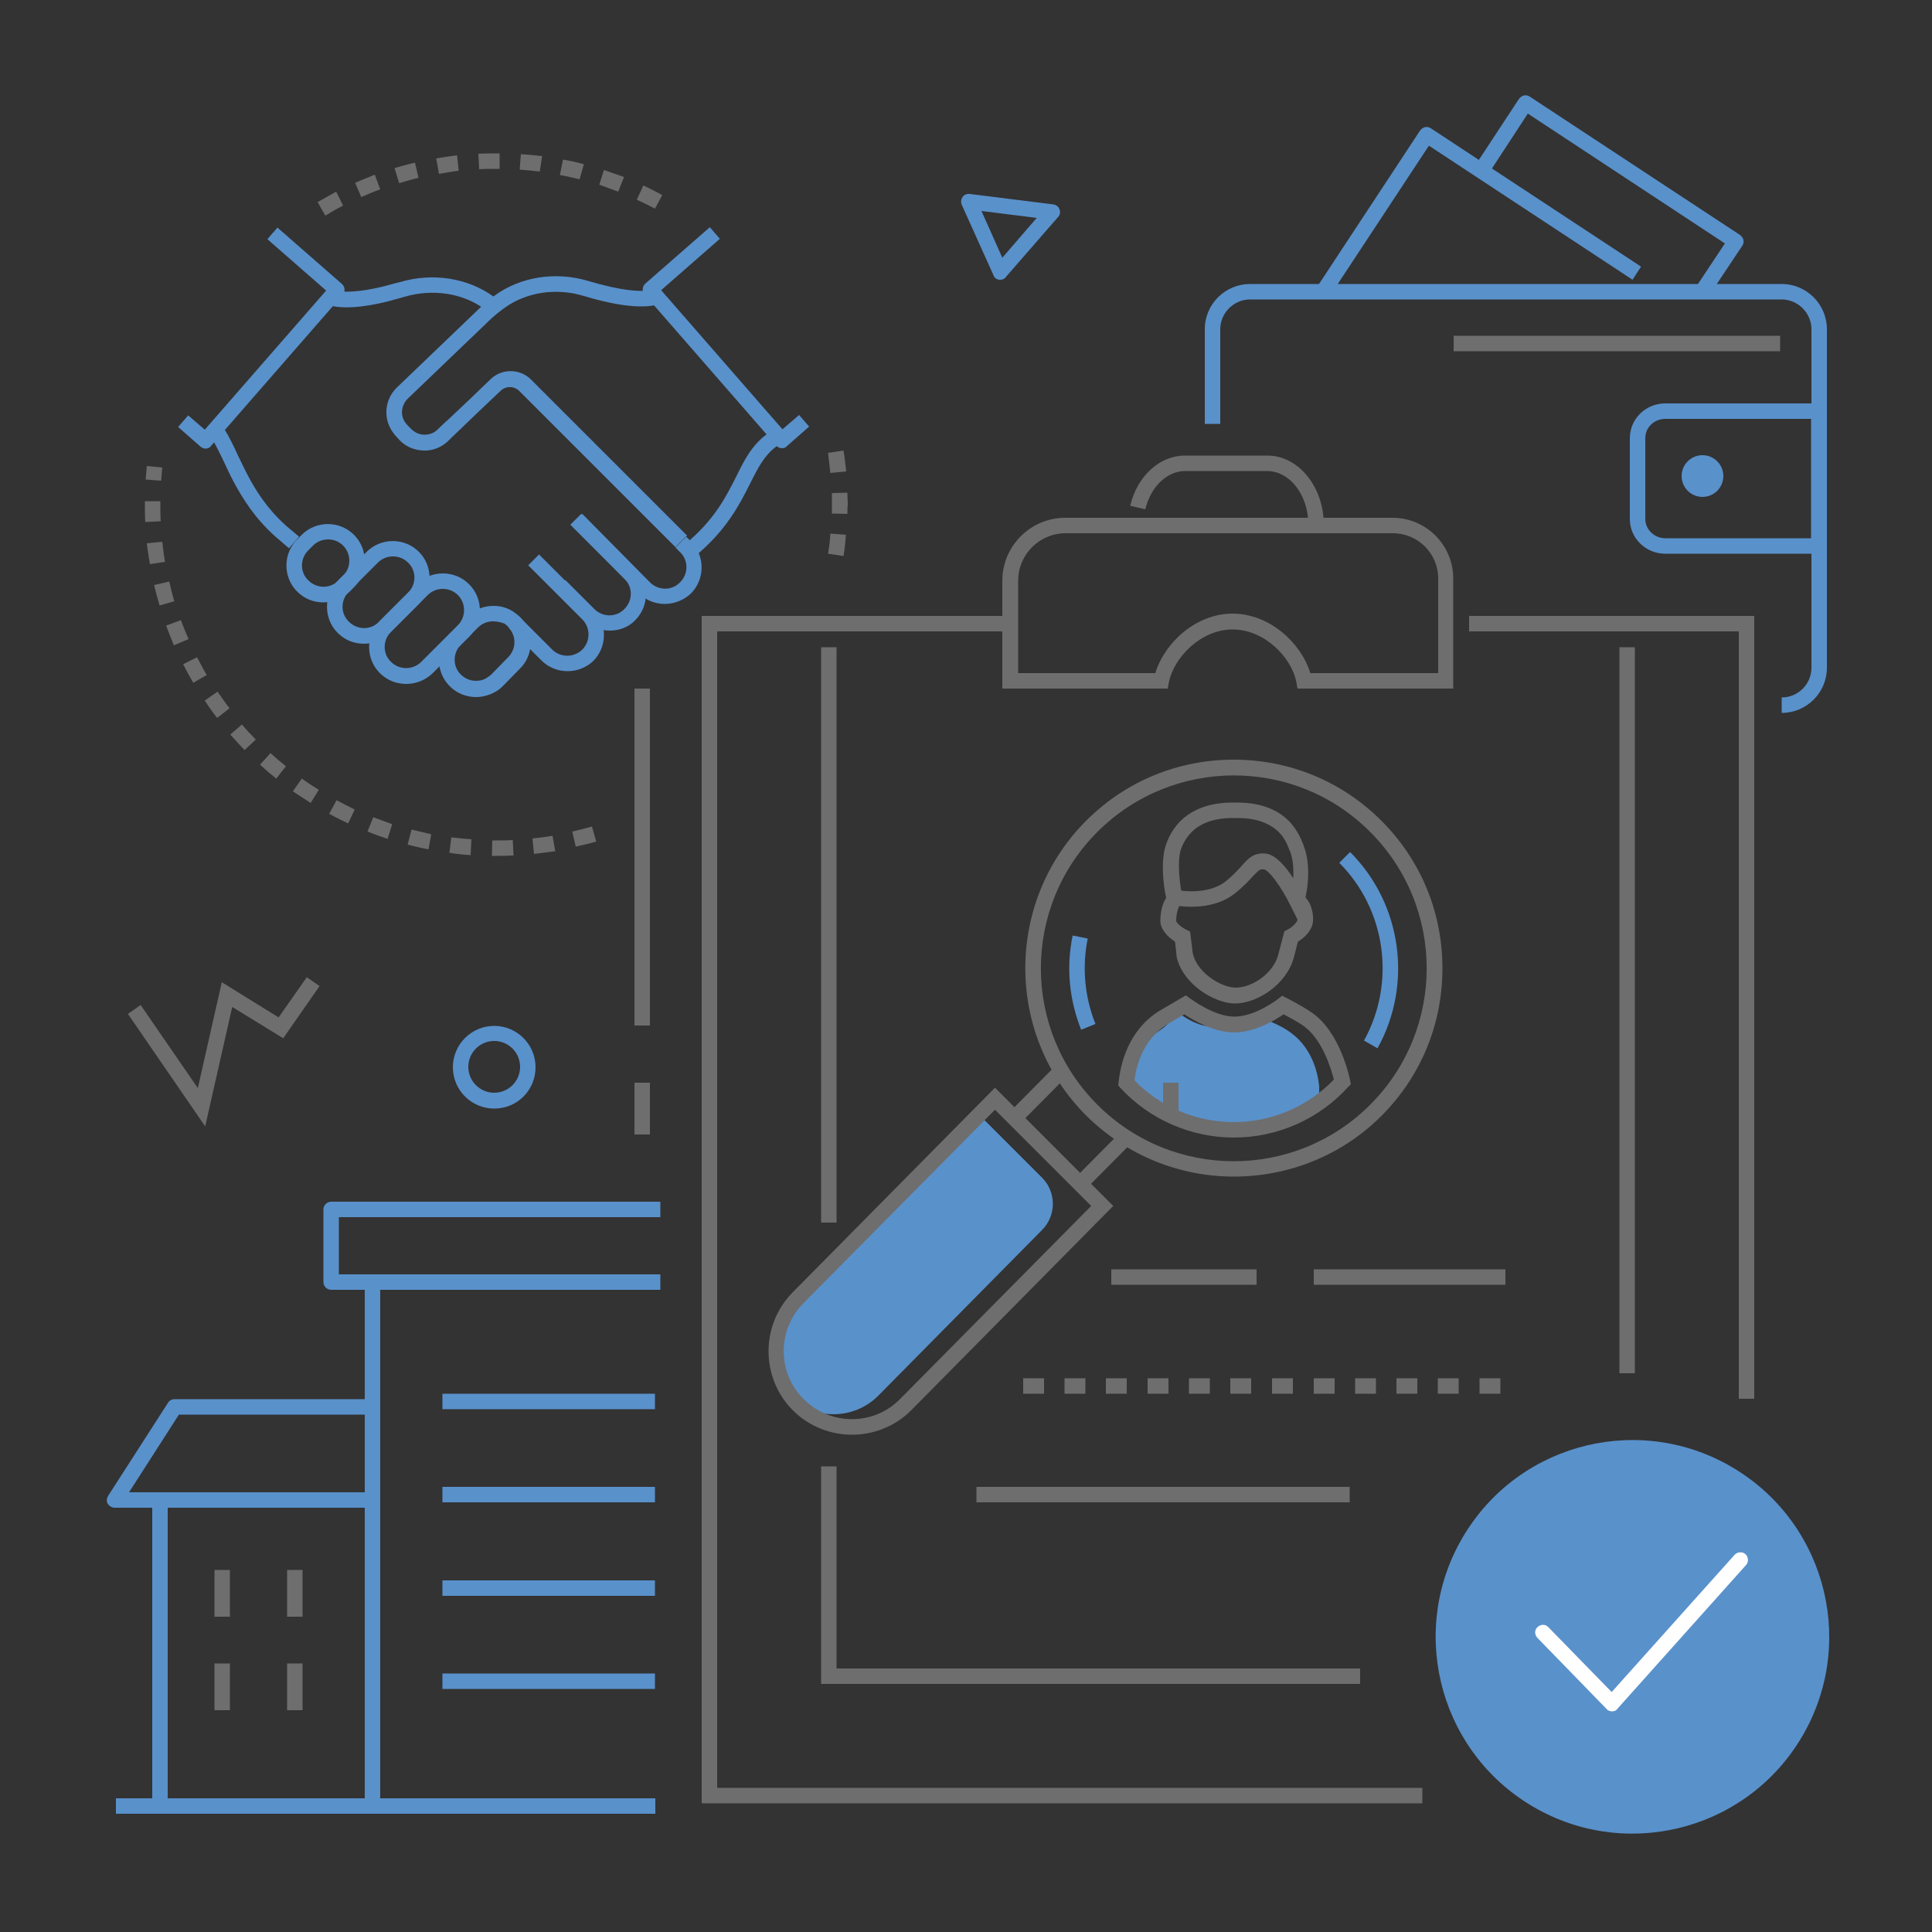 <?xml version="1.0" encoding="utf-8"?>
<!-- Generator: Adobe Illustrator 26.0.3, SVG Export Plug-In . SVG Version: 6.00 Build 0)  -->
<svg version="1.1" id="Layer_1" xmlns="http://www.w3.org/2000/svg" xmlns:xlink="http://www.w3.org/1999/xlink" x="0px" y="0px"
	 viewBox="0 0 500 500" style="enable-background:new 0 0 500 500;" xml:space="preserve">
<rect x="0" y="0" width="500" height="500" fill="#333333" stroke="none"/>
<style type="text/css">
	.st0{fill:#5991CB;}
	.st1{fill:#6E6E6E;}
	.st2{fill:#FFFFFF;}
</style>
<g>
	<g>
		<path class="st0" d="M127.9,286.9c-5.9,0-10.7-4.8-10.7-10.7s4.8-10.7,10.7-10.7c5.9,0,10.7,4.8,10.7,10.7
			S133.9,286.9,127.9,286.9z M127.9,269.4c-3.7,0-6.7,3-6.7,6.7c0,3.7,3,6.7,6.7,6.7c3.7,0,6.7-3,6.7-6.7
			C134.6,272.4,131.6,269.4,127.9,269.4z"/>
	</g>
	<g>
		<path class="st0" d="M258.9,72.4c-0.1,0-0.2,0-0.3,0c-0.7-0.1-1.3-0.5-1.5-1.2L248.9,53c-0.3-0.7-0.2-1.4,0.2-2
			c0.4-0.6,1.1-0.9,1.9-0.8l21.6,2.7c0.7,0.1,1.4,0.6,1.6,1.3c0.3,0.7,0.1,1.5-0.4,2l-13.5,15.5C260.1,72.1,259.5,72.4,258.9,72.4z
			 M254,54.6l5.4,12.1l8.9-10.3L254,54.6z"/>
	</g>
	<g>
		<polygon class="st1" points="53.1,291.5 33.1,262.4 36.4,260.1 51.2,281.6 57.4,254.2 72.1,263.3 79.4,252.9 82.7,255.2 
			73.3,268.7 60.1,260.6 		"/>
	</g>
	<g>
		
			<ellipse transform="matrix(0.526 -0.851 0.851 0.526 -160.171 560.039)" class="st0" cx="422.2" cy="423.7" rx="50.9" ry="50.9"/>
		<g>
			<path class="st1" d="M342.6,135.8h-4c0-7.7-4.8-13.9-10.7-13.9h-21.2c-4.7,0-8.9,4.1-10.3,9.9l-3.9-0.9c1.8-7.7,7.6-13,14.2-13
				h21.2C335.9,117.8,342.6,125.9,342.6,135.8z"/>
		</g>
		<g>
			<polygon class="st1" points="368.1,466.7 181.6,466.7 181.6,159.4 262.1,159.4 262.1,163.4 185.6,163.4 185.6,462.7 368.1,462.7 
							"/>
		</g>
		<g>
			<rect x="164.2" y="178.2" class="st1" width="4" height="87.2"/>
		</g>
		<g>
			<rect x="164.2" y="280.2" class="st1" width="4" height="13.4"/>
		</g>
		<g>
			<polygon class="st1" points="454,362 450,362 450,163.4 380.2,163.4 380.2,159.4 454,159.4 			"/>
		</g>
		<g>
			<path class="st2" d="M417.2,442.9c-0.5,0-1.1-0.2-1.4-0.6l-17.9-18.4c-0.8-0.8-0.8-2.1,0-2.8c0.8-0.8,2.1-0.8,2.8,0l16.4,16.8
				l31.8-35.5c0.7-0.8,2-0.9,2.8-0.2c0.8,0.7,0.9,2,0.2,2.8l-33.2,37.1C418.3,442.7,417.8,442.9,417.2,442.9
				C417.2,442.9,417.2,442.9,417.2,442.9z"/>
		</g>
		<g>
			<rect x="419.1" y="167.5" class="st1" width="4" height="187.9"/>
		</g>
		<g>
			<polygon class="st1" points="352,435.8 212.5,435.8 212.5,379.5 216.5,379.5 216.5,431.8 352,431.8 			"/>
		</g>
		<g>
			<rect x="212.5" y="167.5" class="st1" width="4" height="148.9"/>
		</g>
		<g>
			<path class="st1" d="M376.2,178.2h-40.4l-0.3-1.6c-1.2-6.5-8.3-13.7-16.5-13.7c-8.2,0-15.2,7.2-16.5,13.7l-0.3,1.6h-42.8v-27.9
				c0-9,7.3-16.3,16.3-16.3h84.7c8.7,0,15.7,7.1,15.7,15.7V178.2z M339.1,174.2h33.1v-24.5c0-6.5-5.3-11.7-11.7-11.7h-84.7
				c-6.8,0-12.3,5.5-12.3,12.3v23.9H299c2.3-7.7,10.4-15.4,20-15.4S336.8,166.5,339.1,174.2z"/>
		</g>
		<g>
			<rect x="340" y="328.5" class="st1" width="49.6" height="4"/>
		</g>
		<g>
			<rect x="287.6" y="328.5" class="st1" width="37.6" height="4"/>
		</g>
		<g>
			<path class="st1" d="M388.3,360.7h-5.4v-4h5.4V360.7z M377.5,360.7h-5.4v-4h5.4V360.7z M366.8,360.7h-5.4v-4h5.4V360.7z
				 M356.1,360.7h-5.4v-4h5.4V360.7z M345.3,360.7H340v-4h5.4V360.7z M334.6,360.7h-5.4v-4h5.4V360.7z M323.8,360.7h-5.4v-4h5.4
				V360.7z M313.1,360.7h-5.4v-4h5.4V360.7z M302.4,360.7H297v-4h5.4V360.7z M291.6,360.7h-5.4v-4h5.4V360.7z M280.9,360.7h-5.4v-4
				h5.4V360.7z M270.2,360.7h-5.4v-4h5.4V360.7z"/>
		</g>
		<g>
			<rect x="252.7" y="384.8" class="st1" width="96.6" height="4"/>
		</g>
		<g>
			<path class="st0" d="M204.2,361.2c6.4,6.4,16.7,6.4,23.1,0l42.4-42.9c3.7-3.7,3.7-9.8,0-13.5l-16.3-16.3l-49.1,49.6
				C197.9,344.5,197.9,354.8,204.2,361.2z"/>
			<path class="st0" d="M300.4,266.5c1.7-1.1,3.5-3.6,5.1-4c3.5,2.5,7.2,3.8,10.8,3h0.4c3.7,1,7.5,1.4,11.1-1.6
				c1.6,0.8,3.5,1.5,5.3,2.7c6.3,4,7.9,10.7,8.3,14.5c0,0,0,2.8,0,2.8c-6.2,6.8-15,8.2-24.8,8.2c-9.7,0-18.4-4.1-24.6-10.7
				C292.4,277.5,293.9,270.6,300.4,266.5z"/>
			<g>
				<path class="st1" d="M319.3,294.4c-11.1,0-21.8-4.7-29.3-12.8l-0.6-0.7l0.1-0.9c0.5-4.6,2.4-13.2,10.4-18.3l7-4.1l1.1,0.8
					c0.1,0,6.1,4.7,11.5,4.7c5.4,0,11.3-4.6,11.3-4.6l1-0.8l1.2,0.6c0.2,0.1,4.1,2.1,6.1,3.5c7.7,4.9,10.2,17.2,10.3,17.8l0.2,1
					l-0.7,0.7C341.3,289.7,330.5,294.4,319.3,294.4z M293.6,279.6c6.7,6.9,16,10.8,25.7,10.8c9.8,0,19.1-4,25.9-11
					c-0.7-2.8-3.1-10.9-8.3-14.2c-1.3-0.9-3.4-2-4.7-2.7c-2.2,1.5-7.5,4.7-12.8,4.7c-5.3,0-10.6-3.2-12.9-4.7l-4.6,2.7
					C296.2,268.9,294.2,274.9,293.6,279.6z"/>
			</g>
			<g>
				<rect x="301" y="280.2" class="st1" width="4" height="8.1"/>
			</g>
			<g>
				<path class="st1" d="M336.2,238.8l-2.3-4.6c-2.3-4.7-5.5-9-6.8-9.2c-1-0.1-1.1,0-2.7,1.6c-1,1.1-2.4,2.7-4.8,4.6
					c-6.4,5.1-15.7,3.1-16.1,3l-1.1-0.2l-0.4-1c-0.6-1.6-1.8-9.3-0.4-13.9c0.5-1.7,1.8-5,5-7.6c4.6-3.7,10.3-3.8,12.5-3.8l0.2,0
					l0.3,0l0.2,0l0.2,0c2.2,0,8,0.1,12.5,3.8c3,2.5,4.2,5.6,4.8,7.1l0.1,0.3c2.5,6.4,0.2,14.5,0.1,14.9L336.2,238.8z M305.7,230.5
					c2.4,0.3,7.8,0.5,11.5-2.4c2.1-1.7,3.3-3.1,4.3-4.2c1.6-1.8,3-3.3,6.1-3c2.5,0.3,5.1,3.3,7.1,6.4c0.1-2.2,0-4.7-0.8-6.9
					l-0.2-0.4c-0.5-1.3-1.3-3.6-3.6-5.4c-3.5-2.8-8-2.9-10-2.9l-0.2,0l-0.2,0l-0.3,0l-0.2,0c-2,0-6.5,0.1-10,2.9
					c-2.3,1.9-3.3,4.3-3.7,5.6C304.7,223.2,305.3,228.3,305.7,230.5z"/>
			</g>
			<g>
				<path class="st1" d="M319.6,259.7c-5,0-13.4-4.7-15.1-12.1l0-0.2l-0.4-3.7c-1.9-1.2-3.8-3.2-3.8-5.4c0-3.8,1.5-7.8,4.7-7.8v4
					c0.1,0,0.3-0.1,0.3-0.1c-0.3,0.3-0.9,1.8-0.9,3.9c0,0.4,1,1.5,2.6,2.3l1,0.5l0.7,5.7c1.2,5.1,7.5,8.8,11.1,8.8
					c4.3,0,10-3.8,11.1-8.9l1.5-5.7l0.8-0.4c1.6-0.8,2.5-2.1,2.6-2.5c0.1-1-0.4-2.8-0.8-3l2-3.5c2.5,1.5,3,5.4,2.8,6.9
					c-0.2,2.1-2,4.1-3.9,5.2l-1,3.9C333.1,254.7,325.4,259.7,319.6,259.7z"/>
			</g>
			<g>
				<path class="st1" d="M319.3,304.5c-13.8,0-27.6-5.3-38.2-15.8c-21-21-21-55.3,0-76.3c10.2-10.2,23.7-15.8,38.2-15.8
					c14.4,0,28,5.6,38.2,15.8c10.2,10.2,15.8,23.7,15.8,38.2s-5.6,28-15.8,38.2C347,299.3,333.1,304.5,319.3,304.5z M284,215.3
					c-19.5,19.5-19.5,51.1,0,70.6c19.5,19.5,51.1,19.5,70.6,0c19.5-19.5,19.5-51.1,0-70.6C335.2,195.8,303.5,195.8,284,215.3
					L284,215.3z"/>
			</g>
			<g>
				<path class="st0" d="M279.8,266.5c-3.1-7.8-3.9-16.2-2.2-24.4l3.9,0.8c-1.5,7.4-0.8,15.1,2,22.1L279.8,266.5z"/>
			</g>
			<g>
				<path class="st0" d="M356.5,271.3l-3.5-2c8.3-15,5.7-33.9-6.4-46l2.8-2.8C362.8,233.9,365.7,254.7,356.5,271.3z"/>
			</g>
			<g>
				
					<rect x="277" y="298.5" transform="matrix(0.704 -0.71 0.71 0.704 -128.911 291.572)" class="st1" width="17" height="4"/>
			</g>
			<g>
				
					<rect x="260" y="281.5" transform="matrix(0.704 -0.71 0.71 0.704 -121.861 274.467)" class="st1" width="17" height="4"/>
			</g>
			<g>
				<path class="st1" d="M220.5,371.3c-5.5,0-11.1-2.1-15.3-6.3c-8.4-8.4-8.4-22.2,0-30.6l52.3-52.9l30.6,30.6L235.8,365
					C231.6,369.2,226,371.3,220.5,371.3z M257.5,287.2l-49.5,50c-6.9,6.9-6.9,18.1,0,24.9c6.9,6.9,18.1,6.9,24.9,0l49.5-50
					L257.5,287.2z"/>
			</g>
		</g>
	</g>
	<g>
		<g>
			<rect x="39.4" y="387.5" class="st0" width="4" height="79.2"/>
		</g>
		<g>
			<path class="st0" d="M95.7,390.2h-66c-0.7,0-1.4-0.4-1.8-1c-0.4-0.6-0.3-1.4,0.1-2.1L43.5,363c0.4-0.6,1-0.9,1.7-0.9h50.5v4H46.3
				l-12.9,20.1h62.3V390.2z"/>
		</g>
		<g>
			<rect x="30" y="465.4" class="st0" width="139.6" height="4"/>
		</g>
		<g>
			<rect x="94.4" y="332.5" class="st0" width="4" height="134.2"/>
		</g>
		<g>
			<path class="st0" d="M170.9,333.8H85.7c-1.1,0-2-0.9-2-2V313c0-1.1,0.9-2,2-2h85.2v4H87.7v14.8h83.2V333.8z"/>
		</g>
		<g>
			<g>
				<rect x="114.5" y="433.1" class="st0" width="55" height="4"/>
			</g>
		</g>
		<g>
			<g>
				<rect x="114.5" y="409" class="st0" width="55" height="4"/>
			</g>
		</g>
		<g>
			<g>
				<rect x="114.5" y="384.8" class="st0" width="55" height="4"/>
			</g>
		</g>
		<g>
			<g>
				<rect x="114.5" y="360.7" class="st0" width="55" height="4"/>
			</g>
		</g>
		<g>
			<g>
				<rect x="74.3" y="406.3" class="st1" width="4" height="12.1"/>
			</g>
		</g>
		<g>
			<g>
				<rect x="55.5" y="406.3" class="st1" width="4" height="12.1"/>
			</g>
		</g>
		<g>
			<g>
				<rect x="74.3" y="430.5" class="st1" width="4" height="12.1"/>
			</g>
		</g>
		<g>
			<g>
				<rect x="55.5" y="430.5" class="st1" width="4" height="12.1"/>
			</g>
		</g>
	</g>
	<g>
		<path class="st1" d="M128.4,221.5c-0.4,0-0.8,0-1.1,0l0.1-4c0.4,0,0.7,0,1.1,0c1.4,0,2.8,0,4.2-0.1l0.2,4
			C131.3,221.5,129.9,221.5,128.4,221.5z M121.8,221.3c-1.8-0.1-3.7-0.3-5.5-0.6l0.5-4c1.7,0.2,3.5,0.4,5.2,0.5L121.8,221.3z
			 M138.2,221l-0.4-4c1.7-0.2,3.5-0.4,5.2-0.7l0.7,4C141.9,220.5,140,220.8,138.2,221z M110.9,219.8c-1.8-0.3-3.6-0.8-5.4-1.2l1-3.9
			c1.7,0.4,3.4,0.8,5.1,1.2L110.9,219.8z M149,219.1l-0.9-3.9c1.7-0.4,3.4-0.8,5.1-1.3l1.1,3.9C152.6,218.3,150.8,218.7,149,219.1z
			 M100.3,217.1c-1.7-0.6-3.5-1.2-5.2-1.9l1.5-3.7c1.6,0.6,3.3,1.2,4.9,1.8L100.3,217.1z M90.1,213.1c-1.7-0.8-3.3-1.6-4.9-2.5
			l1.9-3.5c1.5,0.8,3.1,1.6,4.7,2.4L90.1,213.1z M80.4,207.8c-1.5-1-3.1-2-4.6-3l2.3-3.3c1.4,1,2.9,2,4.4,2.9L80.4,207.8z
			 M71.5,201.5c-1.4-1.1-2.8-2.3-4.2-3.6l2.7-3c1.3,1.2,2.6,2.3,4,3.4L71.5,201.5z M63.3,194.1c-1.3-1.3-2.5-2.7-3.7-4l3-2.6
			c1.1,1.3,2.3,2.6,3.6,3.9L63.3,194.1z M56.2,185.8c-1.1-1.4-2.2-2.9-3.2-4.5l3.3-2.3c1,1.4,2,2.9,3.1,4.3L56.2,185.8z M50,176.7
			c-0.9-1.6-1.8-3.2-2.6-4.8l3.6-1.8c0.8,1.5,1.6,3.1,2.5,4.6L50,176.7z M45,167c-0.7-1.7-1.4-3.4-2-5.1l3.8-1.4
			c0.6,1.6,1.3,3.3,2,4.9L45,167z M41.3,156.7c-0.5-1.7-1-3.5-1.4-5.3l3.9-0.9c0.4,1.7,0.8,3.4,1.3,5.1L41.3,156.7z M38.8,146
			c-0.3-1.8-0.6-3.6-0.8-5.4l4-0.4c0.2,1.7,0.4,3.5,0.7,5.2L38.8,146z M37.6,135.1c-0.1-1.5-0.1-3-0.1-4.5l0-0.9l4,0l0,0.9
			c0,1.4,0,2.9,0.1,4.3L37.6,135.1z M41.7,124.4l-4-0.3c0.1-1.2,0.2-2.3,0.3-3.5l4,0.4C41.9,122.2,41.8,123.3,41.7,124.4z"/>
	</g>
	<g>
		<path class="st1" d="M218.3,143.9l-4-0.6c0.3-1.7,0.5-3.5,0.6-5.2l4,0.3C218.8,140.3,218.6,142.1,218.3,143.9z M219.3,133l-4-0.1
			c0-0.8,0-1.5,0-2.3c0-1,0-2,0-3l4-0.1c0,1,0.1,2.1,0.1,3.1C219.3,131.4,219.3,132.2,219.3,133z M214.9,122.4
			c-0.2-1.7-0.4-3.5-0.6-5.2l4-0.6c0.3,1.8,0.5,3.6,0.7,5.4L214.9,122.4z"/>
	</g>
	<g>
		<path class="st1" d="M84.2,55.8l-2-3.5c1.6-0.9,3.2-1.8,4.8-2.7l1.8,3.6C87.2,54,85.7,54.9,84.2,55.8z M169.5,54
			c-1.5-0.8-3.1-1.6-4.7-2.3l1.7-3.7c1.7,0.8,3.3,1.6,4.9,2.5L169.5,54z M93.5,51l-1.6-3.7c1.7-0.7,3.4-1.4,5.1-2.1l1.4,3.8
			C96.7,49.6,95.1,50.3,93.5,51z M160,49.6c-1.6-0.6-3.3-1.2-4.9-1.8l1.2-3.8c1.7,0.6,3.5,1.2,5.2,1.8L160,49.6z M103.3,47.4
			l-1.2-3.9c1.7-0.5,3.5-1,5.3-1.4l0.9,3.9C106.7,46.4,105,46.9,103.3,47.4z M150,46.4c-1.7-0.4-3.4-0.8-5.1-1.1l0.8-4
			c1.8,0.3,3.6,0.7,5.4,1.2L150,46.4z M113.6,45l-0.7-4c1.8-0.3,3.6-0.6,5.4-0.8l0.4,4C117,44.4,115.3,44.7,113.6,45z M139.7,44.4
			c-1.7-0.2-3.5-0.4-5.2-0.5l0.3-4c1.8,0.1,3.7,0.3,5.5,0.5L139.7,44.4z M124,43.8l-0.2-4c1.5-0.1,3.1-0.1,4.6-0.1l0.9,0l0,4l-0.8,0
			C126.9,43.7,125.4,43.7,124,43.8z"/>
	</g>
	<g>
		<g>
			<path class="st0" d="M470.8,143.3H431c-5.1,0-9.2-4-9.2-9v-20.9c0-5,4.1-9,9.2-9h39.7c1.1,0,2,0.9,2,2v34.9
				C472.8,142.4,471.9,143.3,470.8,143.3z M431,108.4c-2.9,0-5.2,2.2-5.2,5v20.9c0,2.7,2.3,5,5.2,5h37.7v-30.9H431z"/>
		</g>
		<g>
			<path class="st0" d="M461.1,184.5v-4c4.3,0,7.7-3.5,7.7-7.7V85.2c0-4.2-3.5-7.7-7.7-7.7H323.5c-4.2,0-7.7,3.5-7.7,7.7v24.5h-4
				V85.2c0-6.5,5.3-11.7,11.7-11.7h137.6c6.5,0,11.7,5.3,11.7,11.7v87.6C472.8,179.3,467.5,184.5,461.1,184.5z"/>
		</g>
		<g>
			<g>
				<g>
					<g>
						<rect x="376.2" y="86.9" class="st1" width="84.5" height="4"/>
					</g>
				</g>
			</g>
		</g>
		<g>
			<path class="st0" d="M442.5,76.2l-3.4-2.2l7.3-11l-51-33.6L385,45.3l-3.4-2.2l11.5-17.5c0.3-0.4,0.8-0.8,1.3-0.9
				c0.5-0.1,1.1,0,1.5,0.3l54.4,35.8c0.4,0.3,0.8,0.8,0.9,1.3c0.1,0.5,0,1.1-0.3,1.5L442.5,76.2z"/>
		</g>
		<g>
			<path class="st0" d="M343.9,77l-3.4-2.2l27-41c0.3-0.4,0.8-0.8,1.3-0.9c0.5-0.1,1.1,0,1.5,0.3L424.7,69l-2.2,3.4l-52.7-34.7
				L343.9,77z"/>
		</g>
		<circle class="st0" cx="440.6" cy="123.2" r="5.4"/>
	</g>
	<g>
		<g>
			<g>
				<path class="st0" d="M179.7,144.1l-2.6-3.1c7.8-6.4,10.7-12.3,13.4-17.6c2.1-4.3,4.1-8.3,8.3-11.3l2.3,3.3
					c-3.3,2.4-4.9,5.6-7,9.8C191.4,130.5,188.1,137.2,179.7,144.1z"/>
			</g>
			<g>
				<path class="st0" d="M94.2,166.6c-2.5,0-4.9-0.9-6.8-2.8c-3.7-3.7-3.7-9.8,0-13.5l7.5-7.5c3.7-3.7,9.8-3.7,13.5,0
					c3.7,3.7,3.7,9.8,0,13.5l-7.5,7.5C99.1,165.6,96.7,166.6,94.2,166.6z M101.7,144c-1.4,0-2.8,0.5-3.9,1.6l-7.5,7.5
					c-2.2,2.2-2.2,5.7,0,7.8c2.2,2.2,5.7,2.2,7.8,0l7.5-7.5c2.2-2.2,2.2-5.7,0-7.8C104.5,144.5,103.1,144,101.7,144z"/>
			</g>
			<g>
				<path class="st0" d="M83.7,155.9c-2.5,0-4.9-0.9-6.8-2.8c-3.7-3.7-3.7-9.8,0-13.5l1.2-1.2c3.7-3.7,9.8-3.7,13.5,0
					c1.8,1.8,2.8,4.2,2.8,6.8c0,2.6-1,5-2.8,6.8l-1.2,1.2C88.6,154.9,86.1,155.9,83.7,155.9z M84.9,139.6c-1.4,0-2.8,0.5-3.9,1.6
					l-1.2,1.2c-2.2,2.2-2.2,5.7,0,7.8c2.2,2.2,5.7,2.2,7.8,0l1.2-1.2c1-1,1.6-2.4,1.6-3.9c0-1.5-0.6-2.9-1.6-3.9
					C87.7,140.1,86.3,139.6,84.9,139.6z"/>
			</g>
			<g>
				<path class="st0" d="M202.4,116c-0.6,0-1.1-0.2-1.5-0.7l-34.1-39.1c-0.7-0.8-0.6-2.1,0.2-2.8l16.7-14.6l2.6,3l-15.2,13.3
					l31.4,36l4.3-3.7l2.6,3l-5.8,5.1C203.4,115.8,202.9,116,202.4,116z"/>
			</g>
			<g>
				<path class="st0" d="M74.8,141.9l-0.7-0.6c-2.9-2.5-3.2-2.7-4.7-4.2c-4.7-4.7-7.6-9.8-9.6-13.7c-0.7-1.4-1.3-2.7-1.9-4
					c-1.2-2.5-2.3-4.7-3.4-6.5c-0.1-0.1-0.1-0.2-0.2-0.3c0,0-0.1-0.1-0.1-0.1l3.2-2.4c0.1,0.2,0.3,0.4,0.5,0.7
					c1.3,2,2.4,4.3,3.6,6.9c0.6,1.2,1.2,2.5,1.9,3.9c1.8,3.6,4.5,8.4,8.8,12.7c1.4,1.4,1.6,1.6,4.5,4l0.7,0.6L74.8,141.9z"/>
			</g>
			<g>
				<path class="st0" d="M125.4,80c-5.7-4.2-13.5-5.3-20.7-3.2c-0.5,0.1-0.9,0.3-1.4,0.4c-7.5,2.2-13.4,2.8-17.3,2
					c-0.4-0.1-0.7-0.1-1.1-0.3c-0.1,0-0.3-0.1-0.4-0.2l1.3-2.6l-0.4,0.8L86,75c0.1,0,0.2,0,0.3,0.1c0.1,0,0.3,0.1,0.4,0.1
					c0,0,0.1,0,0.1,0c3.3,0.7,8.6,0.1,15.5-1.9c0.5-0.1,0.8-0.2,1.2-0.3c8.5-2.5,17.5-1.1,24.3,3.8L125.4,80z"/>
			</g>
			<g>
				<path class="st0" d="M157.8,163.2c-2.5,0-4.9-0.9-6.8-2.8l-7.5-7.5l2.8-2.8l7.5,7.5c2.2,2.2,5.7,2.2,7.8,0
					c2.2-2.2,2.2-5.7,0-7.8l-14-14l2.8-2.8l14,14c3.7,3.7,3.7,9.8,0,13.5C162.7,162.3,160.3,163.2,157.8,163.2z"/>
			</g>
			<g>
				<path class="st0" d="M172.1,156.3c-2.5,0-4.9-0.9-6.8-2.8l-17.5-17.7l2.9-2.8l17.5,17.7c2.2,2.2,5.7,2.2,7.8,0
					c2.2-2.2,2.2-5.7,0-7.8l-1.2-1.2l2.8-2.8l1.2,1.2c3.7,3.7,3.7,9.8,0,13.5C177,155.3,174.5,156.3,172.1,156.3z"/>
			</g>
			<g>
				<path class="st0" d="M146.9,173.7c-2.6,0-5-1-6.8-2.8l-8.3-8.3l2.8-2.8l8.3,8.3c1,1,2.4,1.6,3.9,1.6s2.9-0.6,3.9-1.6
					c1-1,1.6-2.4,1.6-3.9c0-1.5-0.6-2.9-1.6-3.9l-14-14l2.8-2.8l14,14c1.8,1.8,2.8,4.2,2.8,6.8c0,2.6-1,5-2.8,6.8
					C151.8,172.7,149.4,173.7,146.9,173.7z"/>
			</g>
			<g>
				<path class="st0" d="M53.2,116.1c-0.5,0-0.9-0.2-1.3-0.5l-5.8-5.1l2.6-3l4.3,3.7l31.4-36L69.2,61.9l2.6-3l16.7,14.6
					c0.8,0.7,0.9,2,0.2,2.8l-34.1,39.1C54.3,115.9,53.7,116.1,53.2,116.1z"/>
			</g>
			<g>
				<path class="st0" d="M174.8,141.6l-40.4-40.4c-1.3-1.3-3.4-1.4-4.8-0.1c-3.3,3.1-7.9,7.5-10.8,10.3c-1.6,1.5-2.7,2.6-2.9,2.8
					c-1.7,1.6-4,2.5-6.3,2.4c-2.4-0.1-4.6-1-6.2-2.7l-1-1.1c-0.3-0.3-0.5-0.6-0.7-0.9c-2.6-3.5-2.2-8.5,1-11.6l21.8-20.9
					c1.1-1.1,2.3-2,3.5-2.9c6.7-4.9,15.8-6.3,24.2-3.8c8,2.4,14.2,3.2,17.5,2.1l1.3,3.8c-4.2,1.4-10.9,0.7-19.9-2
					c-7.2-2.2-15-1-20.7,3.2c-1.1,0.8-2.1,1.6-3.1,2.5l-21.8,20.9c-1.7,1.7-2,4.4-0.5,6.3c0,0,0.1,0.1,0.1,0.1
					c0.1,0.1,0.2,0.3,0.3,0.4l1,1c0.9,0.9,2.1,1.5,3.4,1.5c1.3,0,2.5-0.4,3.4-1.3c0.2-0.2,1.3-1.3,3-2.8c3-2.8,7.6-7.2,10.8-10.3
					c2.9-2.8,7.6-2.7,10.4,0.1l40.4,40.4L174.8,141.6z"/>
			</g>
			<g>
				<path class="st0" d="M105.1,177c-2.6,0-5-1-6.8-2.8c-3.7-3.7-3.7-9.8,0-13.5l9.5-9.5c1.8-1.8,4.2-2.8,6.8-2.8s5,1,6.8,2.8
					c1.8,1.8,2.8,4.2,2.8,6.8c0,2.6-1,5-2.8,6.8l-9.5,9.5C110.1,176,107.7,177,105.1,177z M114.6,152.4c-1.5,0-2.9,0.6-3.9,1.6
					l-9.5,9.5c-2.2,2.2-2.2,5.7,0,7.8c1,1,2.4,1.6,3.9,1.6c1.5,0,2.9-0.6,3.9-1.6l9.5-9.5c1-1,1.6-2.4,1.6-3.9s-0.6-2.9-1.6-3.9
					C117.5,153,116.1,152.4,114.6,152.4z"/>
			</g>
			<g>
				<path class="st0" d="M123.2,180.4c-2.6,0-5-1-6.8-2.8c-3.3-3.3-3.7-8.4-1.1-12.2c0.3-0.5,0.7-0.9,1.1-1.3l4.5-4.5
					c1.8-1.8,4.2-2.8,6.8-2.8c1.9,0,3.7,0.5,5.3,1.6c0,0,0.1,0.1,0.1,0.1c0.5,0.3,0.9,0.7,1.4,1.1c0.4,0.4,0.7,0.8,1.1,1.3
					c2.7,3.8,2.2,9-1.1,12.2l-4.4,4.5c-0.5,0.5-1,0.9-1.5,1.2C127,179.8,125.1,180.4,123.2,180.4z M127.6,160.8
					c-1.5,0-2.9,0.6-3.9,1.6l-4.4,4.4c-0.2,0.2-0.4,0.5-0.6,0.7c-1.6,2.3-1.3,5.3,0.6,7.1c1,1,2.4,1.6,3.9,1.6c1.1,0,2.2-0.3,3.1-1
					c0.3-0.2,0.6-0.4,0.8-0.6l4.4-4.5c1.9-1.9,2.2-4.9,0.6-7.1c-0.2-0.3-0.4-0.5-0.6-0.8c-0.3-0.3-0.5-0.5-0.8-0.7
					c0,0-0.1-0.1-0.1-0.1C129.8,161.1,128.7,160.8,127.6,160.8z"/>
			</g>
		</g>
	</g>
</g>
</svg>

